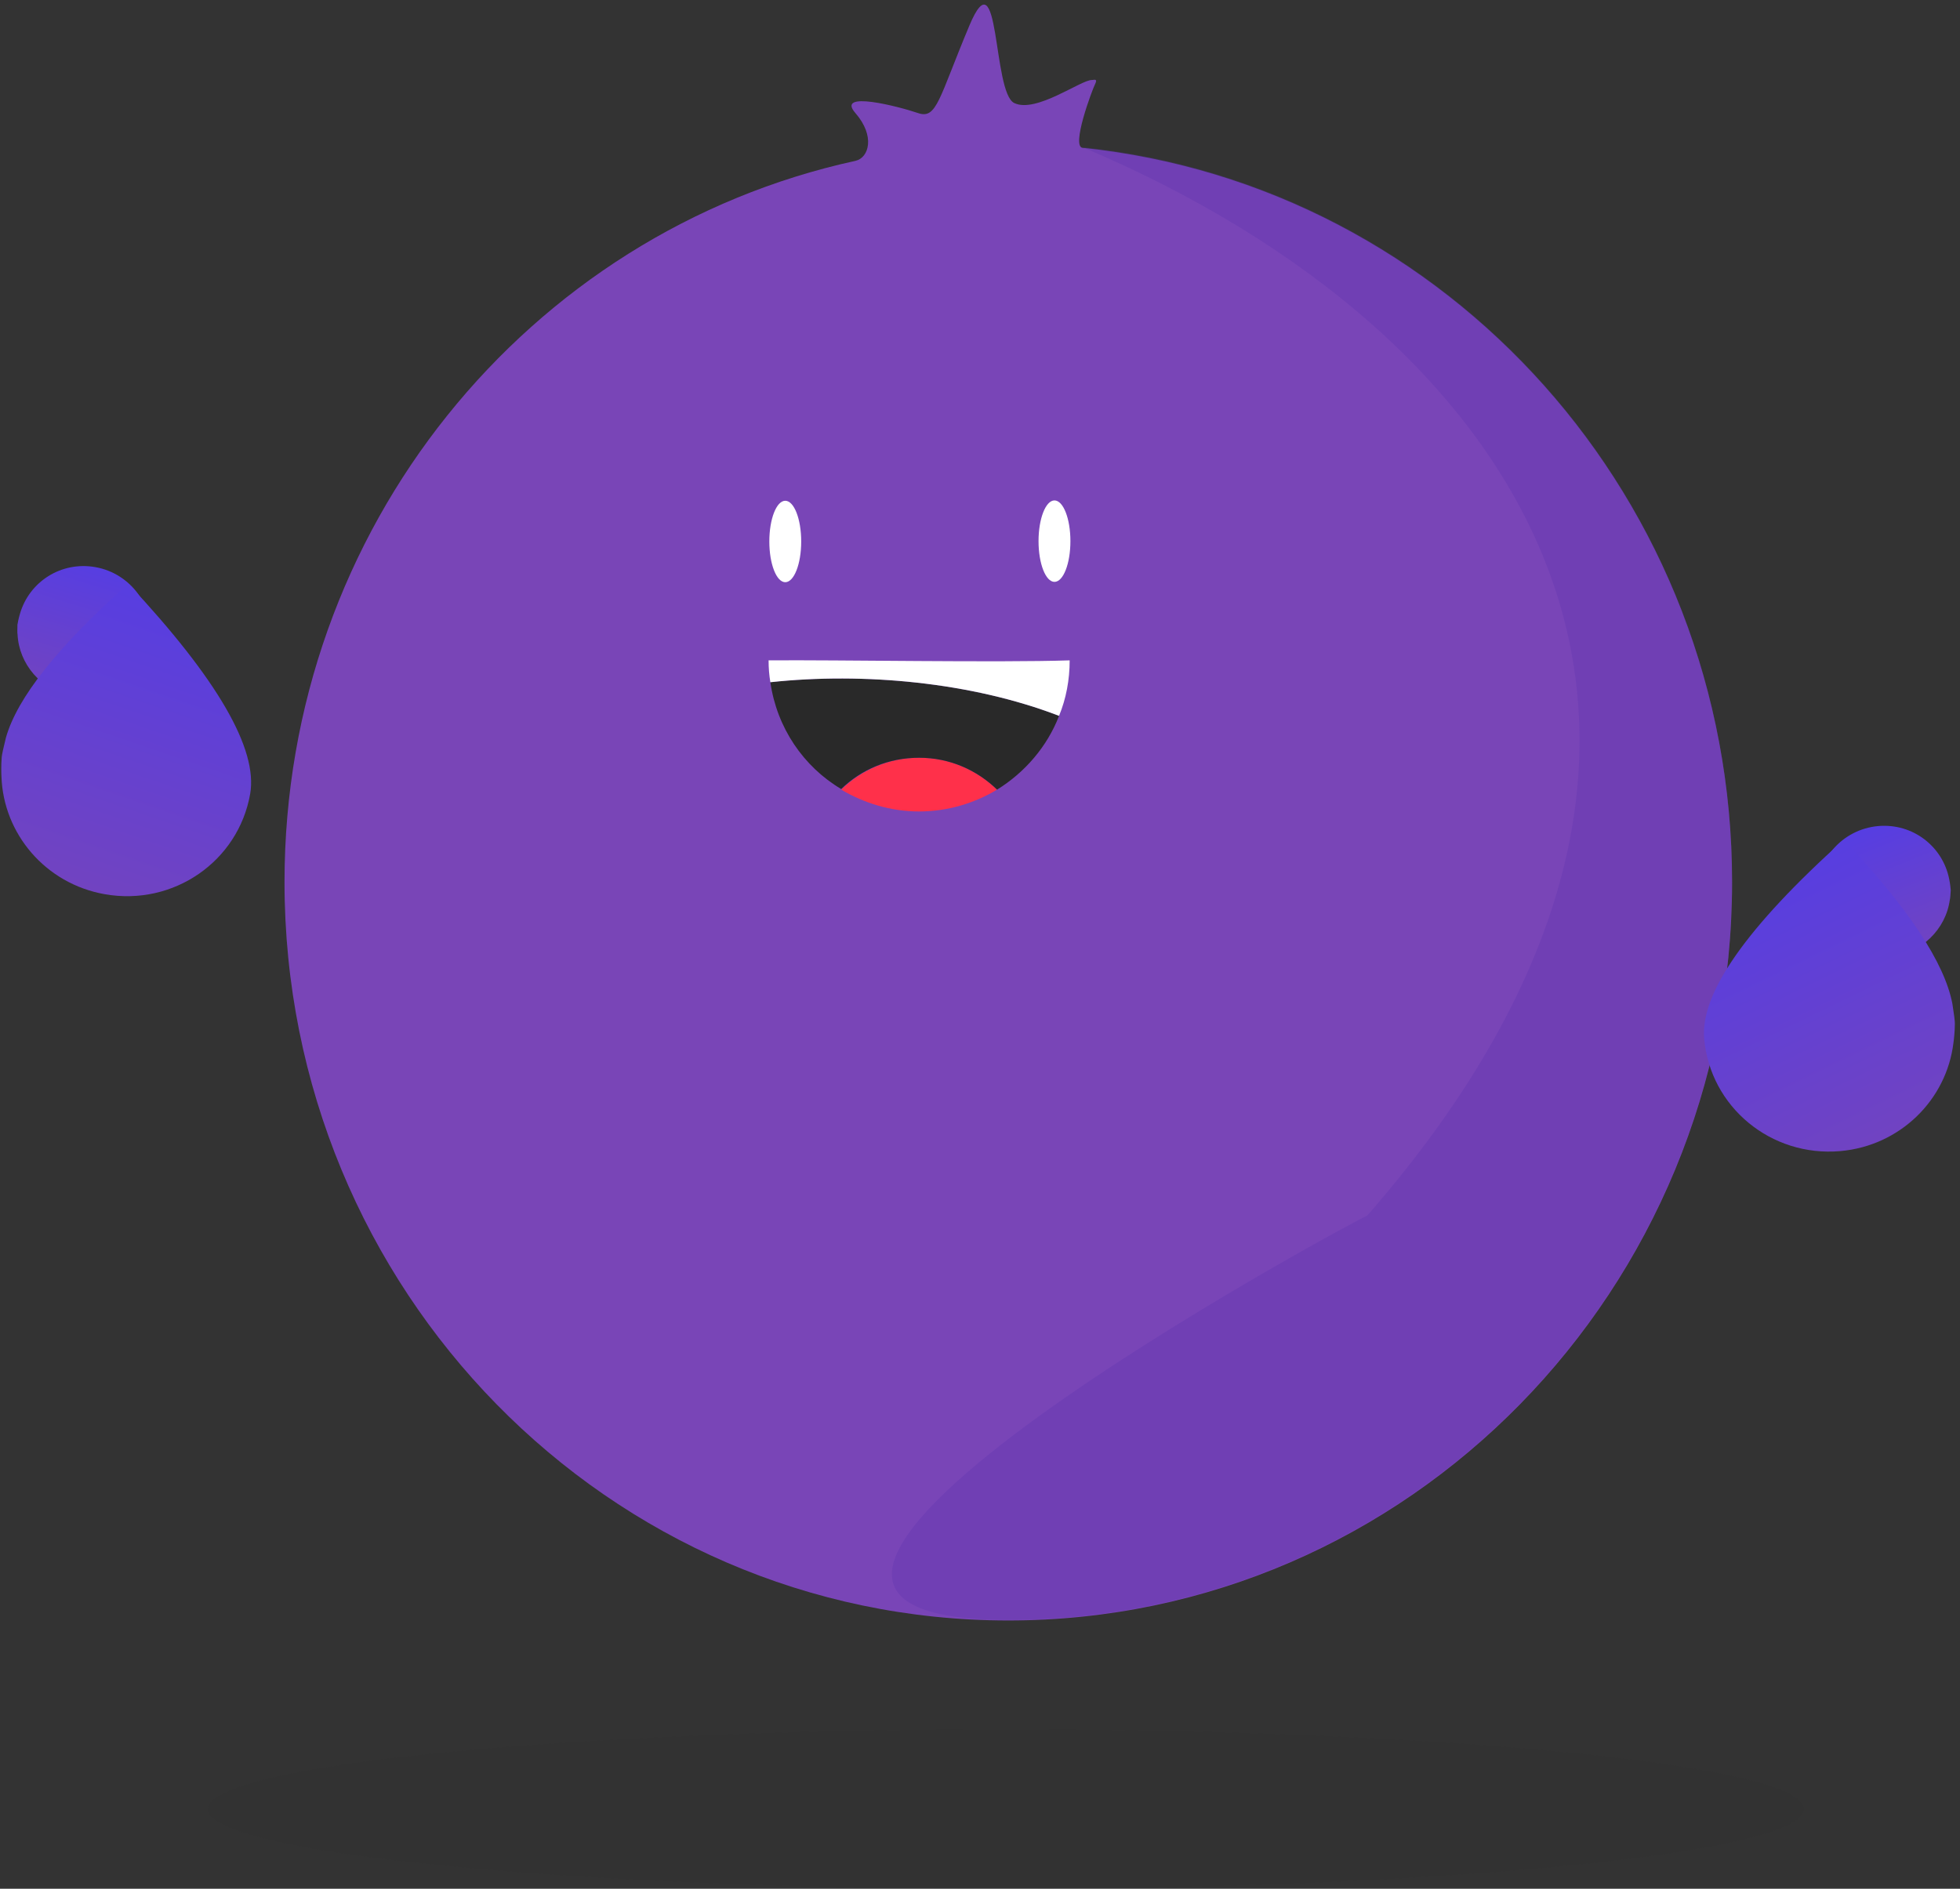 <?xml version="1.0" encoding="utf-8"?>
<!-- Generator: Adobe Illustrator 22.0.1, SVG Export Plug-In . SVG Version: 6.00 Build 0)  -->
<svg version="1.1" id="Calque_1" xmlns="http://www.w3.org/2000/svg" xmlns:xlink="http://www.w3.org/1999/xlink" x="0px" y="0px"
	 viewBox="0 0 332 320" style="enable-background:new 0 0 332 320;" xml:space="preserve">
<rect x="0" y="0" width="332" height="320" fill="#333333" stroke="none"/>
<style type="text/css">
	.st0{opacity:4.000000e-02;fill:#262626;enable-background:new    ;}
	.st1{fill:url(#Oval-6-Copy-3_1_);}
	.st2{fill:url(#Oval-6-Copy-4_1_);}
	.st3{fill:url(#Oval-6-Copy_2_);}
	.st4{fill:#5A33AD;fill-opacity:0.3;}
	.st5{fill:#FF304A;}
	.st6{fill:#292929;}
	.st7{fill:#FFFFFF;}
	.st8{fill:url(#Oval-6-Copy-5_1_);}
	.st9{fill:url(#Oval-6-Copy-6_1_);}
</style>
<title>Group 4</title>
<desc>Created with Sketch.</desc>
<g id="Desktop-HD" transform="translate(-905, -167)">
	<g id="NAV_x2F_HERO" transform="translate(83, 40)">
		<g id="Group-4" transform="translate(817, 128)">
			<g id="Group-3">
				<ellipse id="Oval" class="st0" cx="175.4" cy="305.5" rx="135.2" ry="13.5"/>
				
					<g id="Group-10" transform="translate(170, 136.714) rotate(90) translate(-170, -136.714) translate(33.039, -32.979)">
					
						<g id="Group-2" transform="translate(124.046, 312.817) rotate(280) translate(-124.046, -312.817) translate(102.12, 285.534)">
						
							<linearGradient id="Oval-6-Copy-3_1_" gradientUnits="userSpaceOnUse" x1="-426.094" y1="47.322" x2="-426.294" y2="48.908" gradientTransform="matrix(22.528 -3.106416e-05 -3.682531e-05 22.186 9609.417 -1056.778)">
							<stop  offset="0" style="stop-color:#4F3CEB"/>
							<stop  offset="1" style="stop-color:#7945B7"/>
						</linearGradient>
						<path id="Oval-6-Copy-3" class="st1" d="M11.3,22.2c6.2,0,11.3-5,11.3-11.1S17.5,0,11.3,0C5.4,0,0.7,4.4,0.1,10
							C0,10.9,0,11.5,0,11.9c0.1,0.6,0.2,1.4,0.3,1.6C1.4,18.4,5.9,22.2,11.3,22.2z"/>
						
							<linearGradient id="Oval-6-Copy-4_1_" gradientUnits="userSpaceOnUse" x1="-437.565" y1="42.6" x2="-437.764" y2="44.186" gradientTransform="matrix(42.62 -2.808049e-05 -5.648078e-05 52.468 18669.797 -2249.494)">
							<stop  offset="0" style="stop-color:#4F3CEB"/>
							<stop  offset="1" style="stop-color:#7945B7"/>
						</linearGradient>
						<path id="Oval-6-Copy-4" class="st2" d="M22.5,54.3c11.8,0,21.3-9.4,21.3-21c0-7.7-8.8-18.2-26.5-31.5
							C7.4,14.3,2.1,24.1,1.4,31.1c-0.1,1.7-0.2,2.9-0.1,3.6c0.1,1.1,0.4,2.6,0.5,3C3.8,47.2,12.3,54.3,22.5,54.3z"/>
					</g>
					
						<radialGradient id="Oval-6-Copy_2_" cx="-129.366" cy="128.474" r="1.722" fx="-128.493" fy="129.959" gradientTransform="matrix(273.772 0 0 245.151 35636.934 -31607.42)" gradientUnits="userSpaceOnUse">
						<stop  offset="0" style="stop-color:#4F3CEB"/>
						<stop  offset="0.141" style="stop-color:#563EE2"/>
						<stop  offset="0.692" style="stop-color:#6F43C3"/>
						<stop  offset="1" style="stop-color:#7945B7"/>
					</radialGradient>
					<path id="Oval-6-Copy" class="st3" d="M148.7,286.5c69.1,0,125.1-54.9,125.1-122.6s-56-122.6-125.1-122.6
						c-64.8,0-118,48.2-124.4,110c-0.2,2-9.8-1.6-10.8-2.1s-0.7,0.2-0.7,0.5c-0.1,1.8,5.7,9.5,3.9,13.2s-25.5,2.4-13.1,7.6
						s15.9,5.5,14.8,8.7s-3.9,14,0,10.6s7.6-2.3,8.1,0C38.6,245.2,88.7,286.5,148.7,286.5z"/>
					<path id="Oval-6-Copy_1_" class="st4" d="M205.2,103.1c-0.2,0.2,68.5,128.5,68.5,60.8s-56-122.6-125.1-122.6
						c-64.8,0-118,48.2-124.4,110C55.6,76.9,123.2,31.5,205.2,103.1z"/>
					<g id="Oval-2" transform="translate(111.131, 153.504)">
						<g>
							<path class="st5" d="M21.9,12.3c-3.3,3.4-5.4,8-5.4,13.2s2.1,9.8,5.4,13.2c2.3-3.9,3.7-8.4,3.7-13.2S24.2,16.1,21.9,12.3z"/>
							<g>
								<path class="st6" d="M3.7,50.7c7.7-1.1,14.3-5.6,18.1-12c-3.3-3.4-5.3-8-5.3-13.2c0-5.2,2.1-9.8,5.4-13.2
									C19,7.6,14.6,3.8,9.4,1.8C3.7,16.6,2,34.9,3.7,50.7z"/>
								<path class="st7" d="M0,51c1.3,0,2.5-0.1,3.7-0.3C2,34.9,3.7,16.6,9.4,1.8C6.5,0.6,3.3,0,0,0C0.4,12.1-0.1,39.4,0,51z"/>
							</g>
						</g>
					</g>
					
						<g id="Group" transform="translate(167.311, 24.76) scale(-1, 1) rotate(95) translate(-167.311, -24.76) translate(145.386, -2.523)">
						
							<linearGradient id="Oval-6-Copy-5_1_" gradientUnits="userSpaceOnUse" x1="-39.161" y1="71.504" x2="-39.36" y2="73.09" gradientTransform="matrix(22.186 3.853 -3.912 21.849 1159.126 -1418.351)">
							<stop  offset="0" style="stop-color:#4F3CEB"/>
							<stop  offset="1" style="stop-color:#7945B7"/>
						</linearGradient>
						<path id="Oval-6-Copy-5" class="st8" d="M11.3,22.2c6.2,0,11.3-5,11.3-11.1S17.5,0,11.3,0C5.4,0,0.7,4.4,0.1,10
							C0,10.9,0,11.5,0,11.9c0.1,0.6,0.2,1.4,0.3,1.6C1.4,18.4,5.9,22.2,11.3,22.2z"/>
						
							<linearGradient id="Oval-6-Copy-6_1_" gradientUnits="userSpaceOnUse" x1="-30.66" y1="61.628" x2="-30.86" y2="63.214" gradientTransform="matrix(41.973 9.111 -7.401 51.671 1764.056 -2919.524)">
							<stop  offset="0" style="stop-color:#4F3CEB"/>
							<stop  offset="1" style="stop-color:#7945B7"/>
						</linearGradient>
						<path id="Oval-6-Copy-6" class="st9" d="M22.5,54.3c11.8,0,21.3-9.4,21.3-21c0-7.7-8.8-18.2-26.5-31.5
							C7.4,14.3,2.1,24.1,1.4,31.1c-0.1,1.7-0.2,2.9-0.1,3.6c0.1,1.1,0.4,2.6,0.5,3C3.8,47.2,12.3,54.3,22.5,54.3z"/>
					</g>
				</g>
			</g>
			
				<g id="Group-11" transform="translate(160.847, 90.69) rotate(-270) translate(-160.847, -90.69) translate(153.939, 65.206)">
				
					<ellipse id="Oval-6" transform="matrix(-2.535182e-06 -1 1 -2.535182e-06 4.203 9.616)" class="st7" cx="6.9" cy="2.7" rx="2.7" ry="6.9"/>
				
					<ellipse id="Oval-6_1_" transform="matrix(-2.535182e-06 -1 1 -2.535182e-06 -41.34 55.217)" class="st7" cx="6.9" cy="48.3" rx="2.7" ry="6.9"/>
			</g>
		</g>
	</g>
</g>
</svg>
